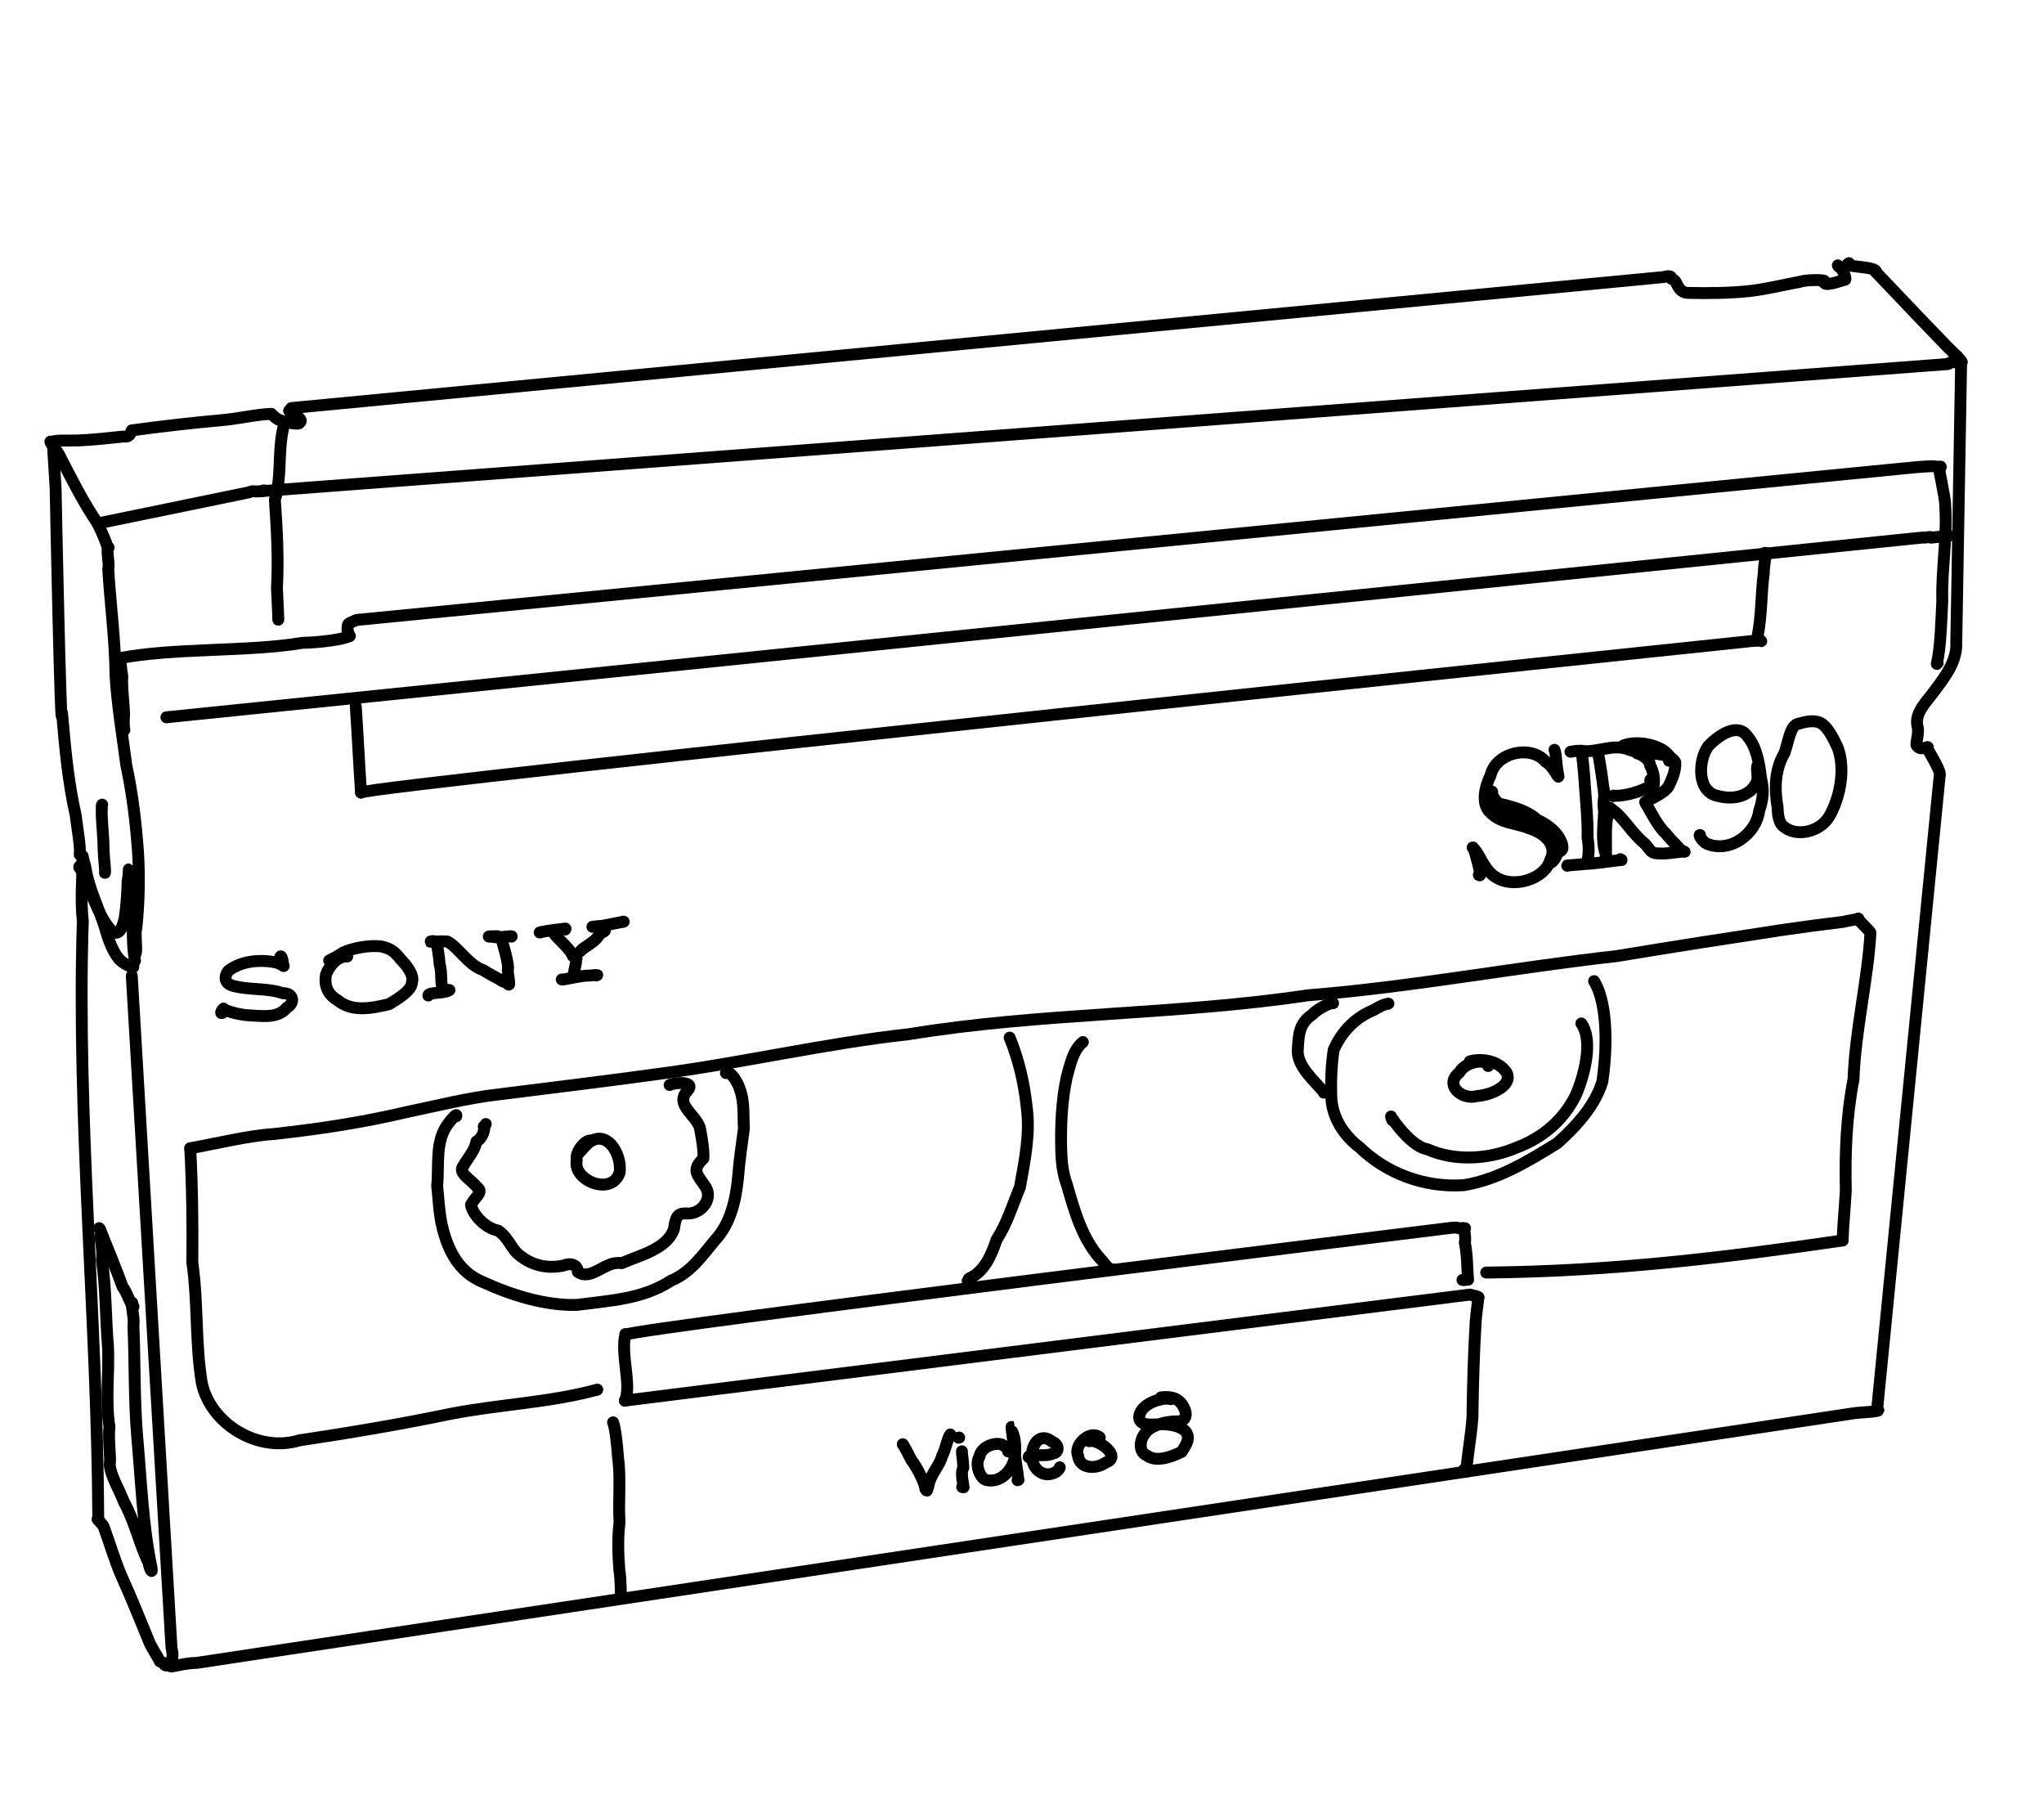 <?xml version="1.0" encoding="UTF-8" standalone="no"?>
<!-- Created by Ashley Blewer - This work is licensed under a Creative Commons Attribution 4.0 International License -->

<svg width="544" height="480" viewBox="0 0 143.933 127" version="1.1" id="svg2490" inkscape:version="1.1.2 (08b2f3d93c, 2022-04-05)" sodipodi:docname="1985-video8-3.svg"
   xmlns:inkscape="http://www.inkscape.org/namespaces/inkscape"
   xmlns:sodipodi="http://sodipodi.sourceforge.net/DTD/sodipodi-0.dtd"
   xmlns="http://www.w3.org/2000/svg"
   xmlns:svg="http://www.w3.org/2000/svg">
   <sodipodi:namedview id="namedview2492" pagecolor="#ffffff" bordercolor="#666666" borderopacity="1.0" inkscape:pageshadow="2" inkscape:pageopacity="0.0" inkscape:pagecheckerboard="0" inkscape:document-units="mm" showgrid="false" units="px" inkscape:zoom="0.90583674" inkscape:cx="272.67607" inkscape:cy="177.18425" inkscape:window-width="1848" inkscape:window-height="1136" inkscape:window-x="72" inkscape:window-y="27" inkscape:window-maximized="1" inkscape:current-layer="layer1" />
   <defs id="defs2487" />
   <g inkscape:label="Layer 1" inkscape:groupmode="layer" id="layer1">
      <g id="g25371" transform="matrix(0.32,0,0,0.32,-219.716,-14.359)">
         <g id="g834" transform="scale(1,-1)">
            <path d="m 721.785,-410.395 c -0.332,0.817 -1.726,2.852 -2.285,4.153 -1.941,4.754 -4.191,10.312 -6.199,14.715 -1.508,3.55 -2.406,6.722 -3.739,10.379 -0.097,0.902 -2.051,2.325 -1.328,2.035" style="fill:none;stroke:#000000;stroke-width:2.615;stroke-linecap:round;stroke-linejoin:round;stroke-miterlimit:10;stroke-dasharray:none;stroke-opacity:1" id="path836" sodipodi:nodetypes="ccccc" />
         </g>
         <g id="g838" transform="scale(1,-1)">
            <path d="m 708.234,-379.113 c -0.18,43.275 -4.773,88.837 -3.398,131.617 -0.57,5.082 0.004,9.504 -0.082,14.199 0.172,0.113 -0.156,0.414 0.609,-2.152 0.75,-5.008 3.098,-9.379 4.422,-13.742 0.703,-2.602 1.672,-5.004 2.973,-6.621 1.148,-1.25 2.664,-1.75 3.105,-1.829 0.336,-0.078 -0.332,0.09 0.461,1.383 -0.636,3.238 -0.402,6.266 -0.621,9.266 -0.152,3.105 0.055,6.691 -0.508,9.414 -0.461,2.703 -0.011,1.18 -0.5,-1.152 -0.05,-2.715 -0.304,-5.848 -0.64,-8.129 -0.645,-2.903 -1.696,-4.399 -3.465,-2.133 -1.867,2.277 -3.188,5.89 -4.27,8.453 -0.945,1.539 -1.953,4.508 -2.16,5.109 -0.148,-0.027 -0.027,-0.148 -0.101,-0.281" style="fill:none;stroke:#000000;stroke-width:2.615;stroke-linecap:round;stroke-linejoin:round;stroke-miterlimit:10;stroke-dasharray:none;stroke-opacity:1" id="path840" sodipodi:nodetypes="cccccccccccccccc" />
         </g>
         <g id="g842" transform="scale(1,-1)">
            <path d="m 704.152,-232.91 c 0.235,1.726 -0.543,5.715 -0.89,8.715 -1.664,7.257 -2.34,14.933 -2.996,22.461 -0.254,-7.946 -1.414,48.347 -1.414,49.414 -0.223,3.539 -0.465,7.539 -0.614,9.929 0,-0.336 0.168,0.086 -0.093,-0.05" style="fill:none;stroke:#000000;stroke-width:2.615;stroke-linecap:round;stroke-linejoin:round;stroke-miterlimit:10;stroke-dasharray:none;stroke-opacity:1" id="path844" />
         </g>
         <g id="g846" transform="scale(1,-1)">
            <path d="m 697.699,-142.031 c -0.148,-0.235 1.656,-2.039 2.281,-3.594 2.594,-5.035 5.024,-9.84 8.122,-14.414 0.894,-1.848 1.82,-3.965 2.187,-5.25" style="fill:none;stroke:#000000;stroke-width:2.615;stroke-linecap:round;stroke-linejoin:round;stroke-miterlimit:10;stroke-dasharray:none;stroke-opacity:1" id="path848" />
         </g>
         <g id="g850" transform="scale(1,-1)">
            <path d="m 710.512,-165.316 c -0.629,-0.7 0.265,-3.289 -0.082,-4.758 0.476,-7.883 1.531,-15.551 1.597,-23.317 0.356,-6.382 1.582,-13.73 2.379,-19.82 1.418,-6.629 2.133,-12.934 2.582,-19.203 0.344,-5.582 0.203,-11.063 -0.363,-16.645 -0.461,-1.546 0.352,-5.308 -0.32,-5.875 -0.11,0.141 -0.008,0.407 -0.078,0.598" style="fill:none;stroke:#000000;stroke-width:2.615;stroke-linecap:round;stroke-linejoin:round;stroke-miterlimit:10;stroke-dasharray:none;stroke-opacity:1" id="path852" />
         </g>
         <g id="g854" transform="scale(1,-1)">
            <path d="m 709.711,-236.906 c 0.16,0.097 -0.285,3.594 -0.301,5.152 -0.012,2.856 -0.515,7.004 -0.406,8.774 0.101,-0.485 -0.137,1.011 0.094,1.078" style="fill:none;stroke:#000000;stroke-width:2.615;stroke-linecap:round;stroke-linejoin:round;stroke-miterlimit:10;stroke-dasharray:none;stroke-opacity:1" id="path856" />
         </g>
         <g id="g858" transform="scale(1,-1)">
            <path d="m 715.609,-259.543 8.692,-147.008 c 0.019,-1.551 0.711,-2.41 -0.145,-4.179 0.141,0.109 -0.656,-0.567 -0.64,-0.497 -0.434,-0.265 -0.786,0.118 -1.012,0.563" style="fill:none;stroke:#000000;stroke-width:2.615;stroke-linecap:round;stroke-linejoin:round;stroke-miterlimit:10;stroke-dasharray:none;stroke-opacity:1" id="path860" />
         </g>
         <g id="g862" transform="scale(1,-1)">
            <path d="m 715.992,-332.336 c -0.359,-0.269 -1.535,3.43 -2.387,4.309 -1.632,4.554 -3.496,8.847 -4.976,12.699 -0.027,0.086 -0.137,0.203 -0.203,0.254" style="fill:none;stroke:#000000;stroke-width:2.615;stroke-linecap:round;stroke-linejoin:round;stroke-miterlimit:10;stroke-dasharray:none;stroke-opacity:1" id="path864" />
         </g>
         <g id="g866" transform="scale(1,-1)">
            <path d="m 708.668,-316.91 c 0.168,-1.094 0.641,-3.402 0.355,-5.152 0.926,-6.036 0.821,-12.915 1.368,-19.309 0.226,-5.758 -0.59,-11.867 0.312,-17.43 -0.359,-2.613 0.371,-7.07 0.039,-8.211 0.235,-2.691 2.09,-5.484 3.145,-8.304 2.371,-4.239 3.418,-9.368 5.441,-13.418 0.168,-1.309 0.984,-2.836 0.574,-0.77 -1.918,9.262 -2.226,19.031 -3.097,28.484 -0.692,8.36 -0.481,16.266 -0.832,24.497 0.246,1.937 -0.473,3.484 -0.262,5.046" style="fill:none;stroke:#000000;stroke-width:2.615;stroke-linecap:round;stroke-linejoin:round;stroke-miterlimit:10;stroke-dasharray:none;stroke-opacity:1" id="path868" />
         </g>
         <g id="g870" transform="scale(1,-1)">
            <path d="m 698.277,-142.195 c -0.648,0.55 3.754,0.359 5.278,0.406 3.691,0.141 7.215,0.59 10.183,0.871 1.453,-0.137 1.442,0.406 1.848,1.356 6.441,0.882 13.359,1.679 20.352,2.3 3.652,0.375 7.89,1.336 10.394,1.313 -0.055,0.164 0.02,-0.235 1.516,-1.235 1.125,-0.449 4.449,-1.281 4.703,-0.707 1.281,0.977 -2.653,2.368 -2.192,2.61 -0.316,0.363 0.493,-0.426 -0.132,0.054" style="fill:none;stroke:#000000;stroke-width:2.615;stroke-linecap:round;stroke-linejoin:round;stroke-miterlimit:10;stroke-dasharray:none;stroke-opacity:1" id="path872" />
         </g>
         <g id="g874" transform="scale(1,-1)">
            <path d="m 750.723,-134.648 302,28.824 c 1.55,0.449 1.75,-0.008 1.644,-0.34" style="fill:none;stroke:#000000;stroke-width:2.615;stroke-linecap:round;stroke-linejoin:round;stroke-miterlimit:10;stroke-dasharray:none;stroke-opacity:1" id="path876" />
         </g>
         <g id="g878" transform="scale(1,-1)">
            <path d="m 1054.898,-106.426 c 0.914,-0.429 0.817,-2.969 3.469,-2.89 4.113,-0.09 8.934,-0.067 13.555,0.445 3.785,0.469 7.199,1.351 10.851,2.019 1.282,0.477 5.426,0.427 5.266,0.157" style="fill:none;stroke:#000000;stroke-width:2.615;stroke-linecap:round;stroke-linejoin:round;stroke-miterlimit:10;stroke-dasharray:none;stroke-opacity:1" id="path880" sodipodi:nodetypes="ccccc" />
         </g>
         <g id="g882" transform="scale(1,-1)">
            <path d="m 1088.039,-106.695 c -0.48,-1.563 3.656,0.093 4.625,0.297 0.238,0.324 -0.43,2.207 -1.215,2.695 -0.363,0.164 -0.265,0.402 -0.414,0.453" style="fill:none;stroke:#000000;stroke-width:2.615;stroke-linecap:round;stroke-linejoin:round;stroke-miterlimit:10;stroke-dasharray:none;stroke-opacity:1" id="path884" />
         </g>
         <g id="g886" transform="scale(1,-1)">
            <path d="m 1093.496,-102.77 c -2.047,-0.933 6.274,-0.558 5.973,-2.019" style="fill:none;stroke:#000000;stroke-width:2.615;stroke-linecap:round;stroke-linejoin:round;stroke-miterlimit:10;stroke-dasharray:none;stroke-opacity:1" id="path888" sodipodi:nodetypes="cc" />
         </g>
         <g id="g890" transform="scale(1,-1)">
            <path d="m 1099.469,-104.789 c 0,0 18.699,-19.754 17.82,-18.418 0.293,-0.516 1.438,-1.523 0.879,-1.336" style="fill:none;stroke:#000000;stroke-width:2.615;stroke-linecap:round;stroke-linejoin:round;stroke-miterlimit:10;stroke-dasharray:none;stroke-opacity:1" id="path892" />
         </g>
         <g id="g894" transform="scale(1,-1)">
            <path d="m 1118.168,-124.543 -1.066,-61.559 c 0.222,-4.289 -2.555,-7.734 -4.637,-10.562 -1.75,-2.492 -4.82,-5.094 -3.817,-8.375 0.219,-1.289 -0.558,-3.668 -0.246,-3.879 0.703,-0.977 1.543,-0.484 2.407,-0.355" style="fill:none;stroke:#000000;stroke-width:2.615;stroke-linecap:round;stroke-linejoin:round;stroke-miterlimit:10;stroke-dasharray:none;stroke-opacity:1" id="path896" sodipodi:nodetypes="cccccc" />
         </g>
         <g id="g898" transform="scale(1,-1)">
            <path d="m 1110.809,-209.273 c -0.774,0.398 3.187,-5.25 2.64,-6.235 l -13.772,-139.504" style="fill:none;stroke:#000000;stroke-width:2.615;stroke-linecap:round;stroke-linejoin:round;stroke-miterlimit:10;stroke-dasharray:none;stroke-opacity:1" id="path900" sodipodi:nodetypes="ccc" />
         </g>
         <g id="g902" transform="scale(1,-1)">
            <path d="m 724.277,-411.523 c 0.942,0.121 3.524,0.793 5.672,0.8 -5.672,-0.8 364.766,54.946 364.766,54.946 0.308,0.113 6.626,0.351 4.962,0.765" style="fill:none;stroke:#000000;stroke-width:2.615;stroke-linecap:round;stroke-linejoin:round;stroke-miterlimit:10;stroke-dasharray:none;stroke-opacity:1" id="path904" sodipodi:nodetypes="cccc" />
         </g>
         <g id="g906" transform="scale(1,-1)">
            <path d="m 708.102,-160.039 33.14,6.816 c 1.606,0.543 0.438,0.063 2.969,0.297 0.129,0.047 0.394,0.028 0.453,0.168" style="fill:none;stroke:#000000;stroke-width:2.615;stroke-linecap:round;stroke-linejoin:round;stroke-miterlimit:10;stroke-dasharray:none;stroke-opacity:1" id="path908" sodipodi:nodetypes="cccc" />
         </g>
         <g id="g910" transform="scale(1,-1)">
            <path d="m 748.91,-139.168 c -1.175,-5.152 -0.257,-10.575 -1.809,-15.663 0.439,-6.458 0.812,-12.931 0.453,-19.4 0.09,-2.311 0.25,-4.769 0.297,-6.988" style="fill:none;stroke:#000000;stroke-width:2.615;stroke-linecap:round;stroke-linejoin:round;stroke-miterlimit:10;stroke-dasharray:none;stroke-opacity:1" id="path912" />
         </g>
         <g id="g914" transform="scale(1,-1)">
            <path d="m 744.211,-152.926 371.125,27.969 c 0.41,0.687 2.465,0.239 2.832,0.414" style="fill:none;stroke:#000000;stroke-width:2.615;stroke-linecap:round;stroke-linejoin:round;stroke-miterlimit:10;stroke-dasharray:none;stroke-opacity:1" id="path916" sodipodi:nodetypes="ccc" />
         </g>
         <g id="g918" transform="scale(1,-1)">
            <path d="m 712.695,-189.73 c 0.582,0.859 0.43,-2.379 0.825,-3.758 -0.145,-3.106 0.335,-5.614 0.394,-8.633 -0.105,-1.176 -0.098,-2.817 0.082,-3.324 -0.168,0.242 -0.199,0.668 -0.297,1.082" style="fill:none;stroke:#000000;stroke-width:2.615;stroke-linecap:round;stroke-linejoin:round;stroke-miterlimit:10;stroke-dasharray:none;stroke-opacity:1" id="path920" />
         </g>
         <g id="g922" transform="scale(1,-1)">
            <path d="m 712.695,-189.73 c 12.074,2.394 28.41,1.39 40.453,3.429 3.477,0.047 9.004,0.703 10.461,1.528 -0.187,0.062 0.125,-0.637 -0.535,1.23 0.164,1.656 -0.363,1.211 1.977,2.27 l 343.062,33.601 c 1.957,0.168 3.668,0.277 4.082,0.211 1.11,-0.23 2.004,0.129 1.25,-0.285 -0.191,-0.098 0.102,-0.176 -0.05,-0.277" style="fill:none;stroke:#000000;stroke-width:2.615;stroke-linecap:round;stroke-linejoin:round;stroke-miterlimit:10;stroke-dasharray:none;stroke-opacity:1" id="path924" sodipodi:nodetypes="ccccccccc" />
         </g>
         <g id="g926" transform="scale(1,-1)">
            <path d="m 723.227,-202.684 386.261,39.532 c 1.59,-0.043 1.715,0.34 2.09,0.027 l -0.039,-0.039 4.003,0.428" style="fill:none;stroke:#000000;stroke-width:2.615;stroke-linecap:round;stroke-linejoin:round;stroke-miterlimit:10;stroke-dasharray:none;stroke-opacity:1" id="path928" sodipodi:nodetypes="ccccc" />
         </g>
         <g id="g930" transform="scale(1,-1)">
            <path d="m 1113.395,-148.023 c -0.313,0.371 1.32,-6.442 1.265,-7.993 0.5,-7.043 -0.832,-14.168 -0.637,-20.984 -0.226,-4.406 -0.324,-10.02 -1.207,-13.945 0.075,0.121 0.161,0.175 0.184,0.183" style="fill:none;stroke:#000000;stroke-width:2.615;stroke-linecap:round;stroke-linejoin:round;stroke-miterlimit:10;stroke-dasharray:none;stroke-opacity:1" id="path932" sodipodi:nodetypes="ccccc" />
         </g>
         <g id="g934" transform="scale(1,-1)">
            <path d="m 1074.828,-166.641 c 0.766,1.032 -0.176,-3.035 -0.066,-4.125 -0.621,-4.613 -0.465,-9.496 -1.36,-13.925 -0.074,-0.883 1.368,-1.571 0.52,-1.063" style="fill:none;stroke:#000000;stroke-width:2.615;stroke-linecap:round;stroke-linejoin:round;stroke-miterlimit:10;stroke-dasharray:none;stroke-opacity:1" id="path936" sodipodi:nodetypes="cccc" />
         </g>
         <g id="g938" transform="scale(1,-1)">
            <path d="m 764.902,-200.285 c 0.43,-6.344 0.77,-13.469 1.16,-18.961" style="fill:none;stroke:#000000;stroke-width:2.615;stroke-linecap:round;stroke-linejoin:round;stroke-miterlimit:10;stroke-dasharray:none;stroke-opacity:1" id="path940" sodipodi:nodetypes="cc" />
         </g>
         <g id="g942" transform="scale(1,-1)">
            <path d="m 766.062,-219.246 c -1.461,1.227 305.422,33.277 305.422,33.277 -0.546,-0.011 2.207,0.153 2.438,0.215" style="fill:none;stroke:#000000;stroke-width:2.615;stroke-linecap:round;stroke-linejoin:round;stroke-miterlimit:10;stroke-dasharray:none;stroke-opacity:1" id="path944" sodipodi:nodetypes="ccc" />
         </g>
         <g id="g946" transform="scale(1,-1)">
            <path d="m 821.52,-357.797 c 0.484,-1.168 0.921,-5.051 1.089,-7.758 0.645,-4.507 0.039,-9.734 0.34,-14.254 -0.441,-3.519 -0.308,-6.886 -0.047,-10.546 0.328,-1.512 0.391,-6.634 0.278,-5.692" style="fill:none;stroke:#000000;stroke-width:2.615;stroke-linecap:round;stroke-linejoin:round;stroke-miterlimit:10;stroke-dasharray:none;stroke-opacity:1" id="path948" sodipodi:nodetypes="ccccc" />
         </g>
         <g id="g950" transform="scale(1,-1)">
            <path d="m 1011.945,-330.328 c -0.176,-1.562 -0.46,-3.49 -0.6,-5.212 -0.412,-7.04 -0.626,-14.09 -0.709,-21.14 -0.272,-3.925 -1.027,-7.8 -1.345,-11.719 -0.099,-0.665 -0.507,-0.096 -0.518,0.2" style="fill:none;stroke:#000000;stroke-width:2.615;stroke-linecap:round;stroke-linejoin:round;stroke-miterlimit:10;stroke-dasharray:none;stroke-opacity:1" id="path952" />
         </g>
         <g id="g954" transform="scale(1,-1)">
            <path d="m 824.121,-353.02 c 1.555,3.224 -0.987,10.066 0.113,14.629 -0.148,0.051 0.305,-0.086 0.18,-0.089" style="fill:none;stroke:#000000;stroke-width:2.615;stroke-linecap:round;stroke-linejoin:round;stroke-miterlimit:10;stroke-dasharray:none;stroke-opacity:1" id="path956" sodipodi:nodetypes="ccc" />
         </g>
         <g id="g958" transform="scale(1,-1)">
            <path d="m 824.414,-338.48 c 1.645,1.304 181.609,23.484 181.609,23.484 1.946,0.121 0.528,0.019 1.094,0.019 0.68,-0.25 2.414,0.008 1.75,-0.171 -0.39,0.82 0.445,-1.989 0.078,-3.09 0.571,-2.555 0.559,-6.653 0.723,-8.188 -0.035,0.164 -0.672,-0.195 -1.238,-0.047" style="fill:none;stroke:#000000;stroke-width:2.615;stroke-linecap:round;stroke-linejoin:round;stroke-miterlimit:10;stroke-dasharray:none;stroke-opacity:1" id="path960" />
         </g>
         <g id="g962" transform="scale(1,-1)">
            <path d="m 824.121,-353.02 185.957,23.329 c -0.07,-0.032 2.093,-0.434 1.867,-0.637" style="fill:none;stroke:#000000;stroke-width:2.615;stroke-linecap:round;stroke-linejoin:round;stroke-miterlimit:10;stroke-dasharray:none;stroke-opacity:1" id="path964" sodipodi:nodetypes="ccc" />
         </g>
         <g id="g966" transform="scale(1,-1)">
            <path d="m 885.285,-362.695 c -0.215,0.672 1.332,-2.301 1.903,-3.446 1.382,-1.75 3,-5.218 3.054,-6.316 0.488,-0.641 0.262,-0.512 0.696,0.769 0.445,2.512 2.457,4.325 2.968,6.45 0.84,1.547 1.227,4.109 1.832,4.777" style="fill:none;stroke:#000000;stroke-width:2.615;stroke-linecap:round;stroke-linejoin:round;stroke-miterlimit:10;stroke-dasharray:none;stroke-opacity:1" id="path968" />
         </g>
         <g id="g970" transform="scale(1,-1)">
            <path d="m 898.289,-364.172 c 0.008,-0.824 0.203,-1.445 0.313,-3.613 -0.762,-1.246 0.179,-4.082 0,-4.297 -0.731,0.137 0.394,-0.09 0,0.043" style="fill:none;stroke:#000000;stroke-width:2.615;stroke-linecap:round;stroke-linejoin:round;stroke-miterlimit:10;stroke-dasharray:none;stroke-opacity:1" id="path972" />
         </g>
         <g id="g974" transform="scale(1,-1)">
            <path d="m 897.691,-361.148 c -0.304,-0.098 -0.179,0.003 -0.078,0.011" style="fill:none;stroke:#000000;stroke-width:2.615;stroke-linecap:round;stroke-linejoin:round;stroke-miterlimit:10;stroke-dasharray:none;stroke-opacity:1" id="path976" />
         </g>
         <g id="g978" transform="scale(1,-1)">
            <path d="m 908.43,-364.191 c 0.976,-0.403 -0.309,0.976 -1.328,1.5 -1.856,0.617 -4.692,-0.692 -4.969,-2.688 -1.031,-1.625 0.078,-4.762 1.551,-5.125 3.394,-0.711 5.929,2.5 6.316,5.414 0.059,1.895 0.086,3.641 -0.652,5.27 -0.321,2.851 -0.071,-1.067 0.429,-2.848 0.075,-2.52 0.864,-6.664 0.934,-7.781 0.137,0.019 -0.309,-0.141 -0.168,-0.059" style="fill:none;stroke:#000000;stroke-width:2.615;stroke-linecap:round;stroke-linejoin:round;stroke-miterlimit:10;stroke-dasharray:none;stroke-opacity:1" id="path980" />
         </g>
         <g id="g982" transform="scale(1,-1)">
            <path d="m 912.969,-365.457 c 0.019,0.973 3.758,-0.098 5.453,0.855 1.164,0.055 1.402,1.914 -0.289,2.547 -4.067,3.313 -6.418,-4.949 -2.254,-6.879 1.414,-0.761 3.609,0.039 3.941,1.235" style="fill:none;stroke:#000000;stroke-width:2.615;stroke-linecap:round;stroke-linejoin:round;stroke-miterlimit:10;stroke-dasharray:none;stroke-opacity:1" id="path984" />
         </g>
         <g id="g986" transform="scale(1,-1)">
            <path d="m 928.621,-361.113 c -2.199,1.789 -5.832,-1.801 -4.769,-4.051 0.265,-2.785 3.906,-3.066 6.05,-1.484 3.762,1.265 -1.656,5.3 -3.629,4.699" style="fill:none;stroke:#000000;stroke-width:2.615;stroke-linecap:round;stroke-linejoin:round;stroke-miterlimit:10;stroke-dasharray:none;stroke-opacity:1" id="path988" />
         </g>
         <g id="g990" transform="scale(1,-1)">
            <path d="m 944.051,-352.66 c 0.691,-0.235 -0.387,0.406 -2.356,-0.18 -1.773,-0.394 -4.222,-1.68 -4.414,-3.816 0.074,-2.461 4.196,-1.36 5.938,-1.594 2.383,-0.168 4.359,-0.996 4.672,-2.281 0.511,-1.246 -0.645,-2.754 -1.266,-3.781 -2.496,-1.192 -5.668,-2.297 -7.691,-0.747 -1.887,0.774 -1.625,3.762 0.148,5.414 1.41,1.297 4.059,2.036 6.363,2.059 2.067,-0.113 2.606,1.332 1.617,3.18 -0.976,1.855 -2.624,2.379 -4.82,2.113 0.524,0.066 0.016,-0.027 -0.14,-0.004" style="fill:none;stroke:#000000;stroke-width:2.615;stroke-linecap:round;stroke-linejoin:round;stroke-miterlimit:10;stroke-dasharray:none;stroke-opacity:1" id="path992" />
         </g>
         <g id="g994" transform="scale(1,-1)">
            <path d="m 728.473,-297.504 c 0.455,-8.384 0.542,-16.773 0.463,-25.149 1.264,-8.781 0.644,-17.712 2.078,-26.461 1.928,-9.123 12.491,-15.399 21.444,-12.653 11.132,1.668 22.239,3.528 33.267,5.83 10.666,2.078 22.117,2.512 32.321,5.34 l -0.226,-0.114" style="fill:none;stroke:#000000;stroke-width:2.615;stroke-linecap:round;stroke-linejoin:round;stroke-miterlimit:10;stroke-dasharray:none;stroke-opacity:1" id="path996" />
         </g>
         <g id="g998" transform="scale(1,-1)">
            <path d="m 1013.66,-324.848 c 27.495,0.264 52.122,3.235 78.426,7.059" style="fill:none;stroke:#000000;stroke-width:2.615;stroke-linecap:round;stroke-linejoin:round;stroke-miterlimit:10;stroke-dasharray:none;stroke-opacity:1" id="path1000" sodipodi:nodetypes="cc" />
         </g>
         <g id="g1002" transform="scale(1,-1)">
            <path d="m 1092.086,-317.789 c 0.106,3.359 0.496,7.047 0.707,11.062 -0.191,8.215 0.129,16.348 1.691,24.383 0.391,10.852 3.2,22.184 3.727,32.254 -0.043,0.395 -2.703,2.681 -2.676,3.102" style="fill:none;stroke:#000000;stroke-width:2.615;stroke-linecap:round;stroke-linejoin:round;stroke-miterlimit:10;stroke-dasharray:none;stroke-opacity:1" id="path1004" sodipodi:nodetypes="ccccc" />
         </g>
         <g id="g1006" transform="scale(1,-1)">
            <path d="m 728.473,-297.504 c 5.086,0.914 13.011,2.82 18.293,3.125 10.078,1.125 19.257,2.477 29.343,4.848 6.77,1.41 13.559,3.136 20.286,3.89 11.425,1.446 23.046,2.832 34.707,4.442 18.273,2.367 36.96,6.758 55.601,8.808 28.961,4.762 58.621,4.196 87.664,8.539 22.879,1.825 45.293,6.098 68.028,8.633 12.113,2.02 24.468,3.934 36.398,5.746 4.641,0.676 9.098,1.274 13.484,1.789 0.895,0.246 2.969,0.547 3.258,0.696" style="fill:none;stroke:#000000;stroke-width:2.615;stroke-linecap:round;stroke-linejoin:round;stroke-miterlimit:10;stroke-dasharray:none;stroke-opacity:1" id="path1008" sodipodi:nodetypes="ccccccccccc" />
         </g>
         <g id="g1010" transform="scale(1,-1)">
            <path d="m 787.008,-290.477 c 0.312,0.973 -1.25,-0.898 -1.633,-1.429 -3.074,-3.864 -2.117,-8.965 -2.563,-13.852 0.317,-2.898 0.426,-6.289 1.188,-9.297 1.27,-5.047 3.621,-9.668 8.723,-11.812 6.425,-2.961 13.894,-5.289 20.832,-5.098 7.39,0.981 14.476,1.254 20.777,5.367 4.305,1.746 7.051,5.805 9.586,8.836 3.484,3.653 4.668,9.082 5.121,14.02 0.285,3.722 0.836,7.226 1.277,10.605 -0.175,1.903 0.172,5.813 -0.878,8.559 -0.5,1.683 -2,3.937 -2.774,3.691 0.059,-0.09 -0.074,-0.035 -0.312,-0.078" style="fill:none;stroke:#000000;stroke-width:2.615;stroke-linecap:round;stroke-linejoin:round;stroke-miterlimit:10;stroke-dasharray:none;stroke-opacity:1" id="path1012" />
         </g>
         <g id="g1014" transform="scale(1,-1)">
            <path d="m 816.836,-295.832 c -1.176,0.504 -3.746,-2.344 -3.305,-4.332 -0.941,-4.352 7.578,-7.973 9.422,-2.746 0.57,3.613 -2.258,9.093 -6.117,7.078 -0.735,-0.207 -2.758,-2.664 -2.895,-2.805" style="fill:none;stroke:#000000;stroke-width:2.615;stroke-linecap:round;stroke-linejoin:round;stroke-miterlimit:10;stroke-dasharray:none;stroke-opacity:1" id="path1016" sodipodi:nodetypes="ccccc" />
         </g>
         <g id="g1018" transform="scale(1,-1)">
            <path d="m 833.965,-283.578 c 0.777,0.519 6.027,1.008 3.863,-1.332 -2.707,-3.035 1.828,-5.086 2.793,-8.09 0.363,-1.934 0.906,-4.777 0.774,-6.762 -2.762,-2.586 -1.297,-3.554 0.578,-6.394 1.519,-2.723 -1.235,-5.832 -4.078,-5.692 -2.184,0.168 -2.633,-0.769 -2.946,-3.3 -1.398,-4.469 -7.449,-5.856 -11.562,-7.641 -3.598,0.68 -6.551,-4.016 -9.621,-1.91 -0.012,1.484 -1.391,2.113 -3.309,1.355 -3.863,-0.718 -6.969,0.274 -9.484,2.278 -1.797,1.261 -2.36,3.8 -4.731,5.449 -2.926,0.551 -5.637,3.59 -5.988,5.683 0.969,1.848 2.781,2.739 1.398,3.813 -1.476,1.812 -4.324,3.223 -3.109,4.707 1.238,2.051 2.516,3.387 2.914,5.41 1.551,0.785 1.914,3.207 1.676,3.277 -0.324,-0.089 0.422,0.387 0.39,0.563" style="fill:none;stroke:#000000;stroke-width:2.615;stroke-linecap:round;stroke-linejoin:round;stroke-miterlimit:10;stroke-dasharray:none;stroke-opacity:1" id="path1020" />
         </g>
         <g id="g1022" transform="scale(1,-1)">
            <path d="m 1014.09,-279.41 c -0.535,1.844 -5.172,0.863 -6.336,-1.43 -3.434,-2.652 0.523,-6.183 3.926,-5.164 3.105,0.203 8.015,2.379 6.41,5.215 -1.746,2.562 -5.442,3.144 -8.035,2.402" style="fill:none;stroke:#000000;stroke-width:2.615;stroke-linecap:round;stroke-linejoin:round;stroke-miterlimit:10;stroke-dasharray:none;stroke-opacity:1" id="path1024" />
         </g>
         <g id="g1026" transform="scale(1,-1)">
            <path d="m 1034.586,-270.039 c 2.743,-3.879 0.555,-11.739 -1.207,-15.77 -2.695,-5.449 -7.191,-9.339 -13.035,-11.539 -6.133,-2.629 -13.684,-3.054 -19.641,-0.367 -3.141,0.481 -6.851,5.434 -7.41,6.324 0.035,0.329 -0.191,-0.742 -0.578,0.887" style="fill:none;stroke:#000000;stroke-width:2.615;stroke-linecap:round;stroke-linejoin:round;stroke-miterlimit:10;stroke-dasharray:none;stroke-opacity:1" id="path1028" sodipodi:nodetypes="cccccc" />
         </g>
         <g id="g1030" transform="scale(1,-1)">
            <path d="m 1037.395,-260.727 c 3.307,-5.411 2.701,-16.199 1.832,-22.054 -1.59,-5.36 -5.836,-9.961 -9.938,-13.606 -6.309,-3.91 -13.016,-8.011 -20.562,-9.234 -8.641,-0.586 -17.012,2.582 -22.922,8.316 -3.434,2.586 -6.047,6.481 -6.235,11.063 -0.109,3.203 -0.004,7.199 0.532,10.406 1.836,4.188 4.925,7.176 8.765,8.734 1.926,1.153 2.445,1.262 3.219,1.399 l 0.051,0.027" style="fill:none;stroke:#000000;stroke-width:2.615;stroke-linecap:round;stroke-linejoin:round;stroke-miterlimit:10;stroke-dasharray:none;stroke-opacity:1" id="path1032" sodipodi:nodetypes="cccccccccc" />
         </g>
         <g id="g1034" transform="scale(1,-1)">
            <path d="m 979.969,-265.59 c -0.715,0.152 -3.598,-1.336 -4.574,-2.504 -2.872,-1.883 -3.012,-4.304 -3.2,-7.726 -0.297,-3.535 3.801,-7.047 5.844,-9.407 -0.062,-0.019 -0.101,-0.031 -0.129,-0.035" style="fill:none;stroke:#000000;stroke-width:2.615;stroke-linecap:round;stroke-linejoin:round;stroke-miterlimit:10;stroke-dasharray:none;stroke-opacity:1" id="path1036" />
         </g>
         <g id="g1038" transform="scale(1,-1)">
            <path d="m 924.906,-274.129 c -2.258,-1.875 -2.765,-5.019 -3.547,-7.699 -1.125,-5.192 -1.343,-10.559 -1.23,-15.86 0.066,-2.648 0.312,-5.296 1.25,-7.789 1.672,-5.773 3.309,-11.867 7.449,-16.421 0.801,-0.801 1.539,-2.329 2.82,-2.301" style="fill:none;stroke:#000000;stroke-width:2.615;stroke-linecap:round;stroke-linejoin:round;stroke-miterlimit:10;stroke-dasharray:none;stroke-opacity:1" id="path1040" />
         </g>
         <g id="g1042" transform="scale(1,-1)">
            <path d="m 908.793,-273.152 c 1.965,-4.801 3.164,-9.887 3.715,-15.039 0.875,-5.989 -0.403,-11.989 -1.453,-17.868 -1.61,-3.875 -2.813,-7.976 -5.125,-11.507 -1.129,-3.321 -2.625,-7.114 -6.09,-8.59 -0.07,0.07 -0.141,-0.668 -0.301,-0.532" style="fill:none;stroke:#000000;stroke-width:2.615;stroke-linecap:round;stroke-linejoin:round;stroke-miterlimit:10;stroke-dasharray:none;stroke-opacity:1" id="path1044" />
         </g>
         <g id="g1046" transform="scale(1,-1)">
            <path d="m 1028.68,-209.84 c 0.394,-0.738 0.402,-3.683 0.8,-5.348 0.458,-1.984 -0.957,1.817 -2.71,2.692 -3.137,3.797 -10.926,2.211 -12.165,-2.984 -1.257,-2.54 -2.089,-6.34 -0.05,-8.133 2.16,-2.391 5.769,-2.321 8.562,-3.512 3.332,-0.996 6.348,-3.707 4.641,-6.914 -1.11,-4.207 -8.164,-6.5 -12.172,-3.703 -2.574,1.648 -3.383,5.203 -4.914,6.406 0.16,0.473 1.203,-3.476 1.508,-4.894 -0.028,-0.485 0.418,-1.547 -0.149,-1.137" style="fill:none;stroke:#000000;stroke-width:2.615;stroke-linecap:round;stroke-linejoin:round;stroke-miterlimit:10;stroke-dasharray:none;stroke-opacity:1" id="path1048" />
         </g>
         <g id="g1050" transform="scale(1,-1)">
            <path d="m 1014.977,-219.055 c -0.641,0.571 0.625,-2.746 2.144,-2.754 2.926,-0.726 5.793,-1.574 7.793,-3.457 3.07,-1.343 5.402,-3.789 5.535,-6.148 -0.078,-1.074 -1.812,-1.09 -1.707,-1.047 0.672,0.586 0.36,2.602 -1.07,3.957 -2.223,2.813 -6.34,3.828 -9.332,5.32 -1.172,-0.449 -4.047,1.102 -3.461,0.543" style="fill:none;stroke:#000000;stroke-width:2.615;stroke-linecap:round;stroke-linejoin:round;stroke-miterlimit:10;stroke-dasharray:none;stroke-opacity:1" id="path1052" />
         </g>
         <g id="g1054" transform="scale(1,-1)">
            <path d="m 1030.27,-230.48 c -0.657,-0.25 -0.813,-3.215 -2.27,-4.137" style="fill:none;stroke:#000000;stroke-width:2.615;stroke-linecap:round;stroke-linejoin:round;stroke-miterlimit:10;stroke-dasharray:none;stroke-opacity:1" id="path1056" />
         </g>
         <g id="g1058" transform="scale(1,-1)">
            <path d="m 1031.488,-235.352 c -0.988,0.047 2.903,0.258 3.926,0.399 2.141,0.051 7.527,0.894 8.027,0.863 0.059,0.113 -0.222,0.078 -0.277,0.207" style="fill:none;stroke:#000000;stroke-width:2.615;stroke-linecap:round;stroke-linejoin:round;stroke-miterlimit:10;stroke-dasharray:none;stroke-opacity:1" id="path1060" />
         </g>
         <g id="g1062" transform="scale(1,-1)">
            <path d="m 1035.828,-234.355 c 0.406,0.476 0.52,3.332 0.137,5.066 0.074,4.109 -0.36,8.066 -0.629,12.051 -0.141,2.531 -0.504,5.933 -0.684,6.879 -0.093,0.726 -2.699,-0.063 -2.429,0.109" style="fill:none;stroke:#000000;stroke-width:2.615;stroke-linecap:round;stroke-linejoin:round;stroke-miterlimit:10;stroke-dasharray:none;stroke-opacity:1" id="path1064" />
         </g>
         <g id="g1066" transform="scale(1,-1)">
            <path d="m 1034.484,-210.027 c 3.313,-0.637 7.063,1.687 10.598,0.215 3.223,-1.325 8.633,-0.122 10.184,-2.75 0.082,-1.926 -0.567,-3.34 -1.403,-5.172 -0.855,-1.766 -5.371,-3.485 -5.261,-3.661 1.058,-1.558 2.687,-5.203 4.636,-6.917 1.219,-1.606 2.504,-2.571 3.032,-3.415 -0.29,0.161 1.39,-0.847 0.992,-0.515 -0.086,0.199 -3.731,-0.559 -5.383,-0.395 -2.016,-0.008 -1.801,0.41 -3.313,2.16 -2.464,1.883 -4.48,5.325 -6.554,6.985 -1.278,0.914 -1.321,1.316 -1.274,0.504 -1.09,-3.168 -0.59,-6.977 -0.742,-10.258 0.285,0.109 0.629,-1.524 0.16,-0.117 -1.312,3.203 -0.64,7.051 -0.547,10.101 -0.351,2.055 0.082,2.41 -0.011,3.746 -0.231,1.657 0.187,0.141 -0.16,1.332 -0.129,1.52 -0.958,6.731 -1.043,6.946 -0.043,-0.047 -0.032,0.105 0.019,0.023" style="fill:none;stroke:#000000;stroke-width:2.615;stroke-linecap:round;stroke-linejoin:round;stroke-miterlimit:10;stroke-dasharray:none;stroke-opacity:1" id="path1068" />
         </g>
         <g id="g1070" transform="scale(1,-1)">
            <path d="m 1046.922,-210.648 c -0.395,0.402 2.863,-1.082 2.758,-2.504 1.285,-2.422 1.082,-4.832 0.172,-6.739 -0.29,-0.582 -0.407,-0.933 -0.313,-0.351" style="fill:none;stroke:#000000;stroke-width:2.615;stroke-linecap:round;stroke-linejoin:round;stroke-miterlimit:10;stroke-dasharray:none;stroke-opacity:1" id="path1072" />
         </g>
         <g id="g1074" transform="scale(1,-1)">
            <path d="m 1043.816,-208.906 c 3.118,1.289 8.575,0.078 10.176,-2.356 0.293,-0.176 0.031,-0.773 -0.109,-0.98" style="fill:none;stroke:#000000;stroke-width:2.615;stroke-linecap:round;stroke-linejoin:round;stroke-miterlimit:10;stroke-dasharray:none;stroke-opacity:1" id="path1076" />
         </g>
         <g id="g1078" transform="scale(1,-1)">
            <path d="m 1060.707,-228.578 c -0.383,0.047 0.57,-1.504 1.539,-1.938 5.188,-2.086 10.824,2.204 11.492,7.301 0.899,2.602 1.016,4.504 0.387,7.195 -0.367,3.208 -0.961,6.731 -2.953,9.118 -2.149,3.164 -6.402,0.293 -8.723,-2.215 -2.144,-3.102 -2.527,-10.227 2.485,-10.93 3.164,-0.82 7.015,-0.047 8.347,3.363 0.239,1.223 -0.195,2.356 0.035,3.325" style="fill:none;stroke:#000000;stroke-width:2.615;stroke-linecap:round;stroke-linejoin:round;stroke-miterlimit:10;stroke-dasharray:none;stroke-opacity:1" id="path1080" />
         </g>
         <g id="g1082" transform="scale(1,-1)">
            <path d="m 1082.469,-204.07 c -1.895,-0.266 -2.18,-3.575 -3.176,-6.477 -2.195,-3.699 -2.203,-8.098 -1.508,-11.953 0.01,-0.891 0.11,-3.445 1.32,-4.211 2.833,-2.422 8.047,-1.176 10.051,2.238 2.469,4.278 3.571,10.629 1.832,15.164 -1.035,2.157 -2.414,5.129 -4.367,5.614 -1.476,0.367 -3.031,-0.078 -4.152,-0.375" style="fill:none;stroke:#000000;stroke-width:2.615;stroke-linecap:round;stroke-linejoin:round;stroke-miterlimit:10;stroke-dasharray:none;stroke-opacity:1" id="path1084" sodipodi:nodetypes="cccccccc" />
         </g>
         <g id="g1086" transform="scale(1,-1)">
            <path d="m 748.273,-255.391 c 0.403,0.743 0.743,-2.199 0.676,-1.914 0.414,-0.445 -0.531,0.516 -1.961,0.746 -3.437,0.649 -7.508,0.176 -10.156,-1.929 -1.117,-1.574 -0.648,-3.016 1.566,-3.395 3.313,-0.801 7.309,-0.379 10.465,-1.515 2.375,0.144 2.684,-2.25 0.852,-3.168 -1.961,-2.516 -5.82,-1.782 -8.555,-1.668 -2.187,0.14 -4.879,0.988 -5.433,1.39 0.378,0.328 -0.629,-0.484 -0.426,-0.902 -0.184,0.012 0.164,0.066 0.211,-0.004" style="fill:none;stroke:#000000;stroke-width:2.615;stroke-linecap:round;stroke-linejoin:round;stroke-miterlimit:10;stroke-dasharray:none;stroke-opacity:1" id="path1088" />
         </g>
         <g id="g1090" transform="scale(1,-1)">
            <path d="m 763.023,-255.312 c -2.128,0.218 -4.066,-2.25 -4.644,-3.883 -0.527,-2.559 0.457,-4.551 2.449,-5.68 3.11,-2.641 7.211,-1.922 11.399,-0.926 1.972,1.196 5.085,3.039 5.039,4.879 0.554,1.531 -1.34,3.86 -2.508,5.027 -1.313,1.594 -1.883,2.196 -4.156,2.786 -2.672,0.367 -6.457,-0.364 -8.469,-1.329 -1.059,-0.742 -2.16,-1.257 -3.086,-1.753" style="fill:none;stroke:#000000;stroke-width:2.615;stroke-linecap:round;stroke-linejoin:round;stroke-miterlimit:10;stroke-dasharray:none;stroke-opacity:1" id="path1092" />
         </g>
         <g id="g1094" transform="scale(1,-1)">
            <path d="m 780.871,-263.895 c -0.008,0.797 3.602,0.375 4.652,1.2 -0.109,-0.149 -0.367,0.199 -1.367,0.195 -0.703,0.781 -0.207,3.68 -0.789,5.398 -0.113,1.782 -0.578,4.579 -0.758,4.875 -0.285,-0.062 0.137,0.497 -1.207,0.247 -0.59,-0.262 1.731,0.148 3.657,-0.04 2.257,-1.101 4.738,-5.3 7.894,-6.281 1.109,-0.769 3.231,-1.816 3.602,-2.051 0.883,-0.691 1.855,-0.73 1.761,-0.929 0.922,-1.149 -0.226,2.422 0.11,3.48 -0.141,2.153 -1.016,4.594 -1.395,6.172 -0.629,1.164 0.18,0.137 -0.957,0.785 -1.328,0.016 -3.012,-0.07 -0.941,-0.156 1.113,-0.293 4.597,0.402 4.039,0.059" style="fill:none;stroke:#000000;stroke-width:2.615;stroke-linecap:round;stroke-linejoin:round;stroke-miterlimit:10;stroke-dasharray:none;stroke-opacity:1" id="path1096" />
         </g>
         <g id="g1098" transform="scale(1,-1)">
            <path d="m 805.492,-250.016 c -0.976,-0.078 3.074,0.633 4.539,0.711 1.157,0.223 1.121,0.18 0.953,-0.078" style="fill:none;stroke:#000000;stroke-width:2.615;stroke-linecap:round;stroke-linejoin:round;stroke-miterlimit:10;stroke-dasharray:none;stroke-opacity:1" id="path1100" />
         </g>
         <g id="g1102" transform="scale(1,-1)">
            <path d="m 808.516,-250.113 c -0.137,-0.516 3.55,-3.34 4.129,-5.067 1.539,-0.988 0.5,-0.3 0.621,-0.543 0.277,0.051 -0.059,0.215 0.113,-0.644 0.035,-0.528 -0.801,-3.508 -0.484,-3.153 -0.102,-0.011 -0.18,0.012 -0.067,0.133" style="fill:none;stroke:#000000;stroke-width:2.615;stroke-linecap:round;stroke-linejoin:round;stroke-miterlimit:10;stroke-dasharray:none;stroke-opacity:1" id="path1104" />
         </g>
         <g id="g1106" transform="scale(1,-1)">
            <path d="m 810.227,-260.359 c 0.039,-0.219 4.371,0.937 6.132,0.855 0.664,0.059 2.336,0.25 1.422,0.012" style="fill:none;stroke:#000000;stroke-width:2.615;stroke-linecap:round;stroke-linejoin:round;stroke-miterlimit:10;stroke-dasharray:none;stroke-opacity:1" id="path1108" />
         </g>
         <g id="g1110" transform="scale(1,-1)">
            <path d="m 814.309,-254.148 c 0.859,1.035 3.3,1.949 4.136,3.617 1.239,1.004 0.938,0.476 1.243,0.906 0.046,-0.242 0.355,1.094 -1.188,1.016 -2.656,-0.254 -1.523,-0.207 0.777,0.07 1.325,0.258 4.203,0.832 4.586,0.894 -0.121,0.063 -0.234,-0.054 -0.211,-0.07" style="fill:none;stroke:#000000;stroke-width:2.615;stroke-linecap:round;stroke-linejoin:round;stroke-miterlimit:10;stroke-dasharray:none;stroke-opacity:1" id="path1112" />
         </g>
         <g id="g1114" transform="scale(1,-1)">
            <path d="m 1049.812,-216.402 c -0.289,-0.414 0.602,-0.102 0.114,-1.286 -1.946,-1.335 -5.965,-2.351 -7.789,-2.261 -0.699,0.152 -0.582,-0.106 -0.539,-0.102" style="fill:none;stroke:#000000;stroke-width:2.615;stroke-linecap:round;stroke-linejoin:round;stroke-miterlimit:10;stroke-dasharray:none;stroke-opacity:1" id="path1116" />
         </g>
      </g>
   </g>
</svg>
